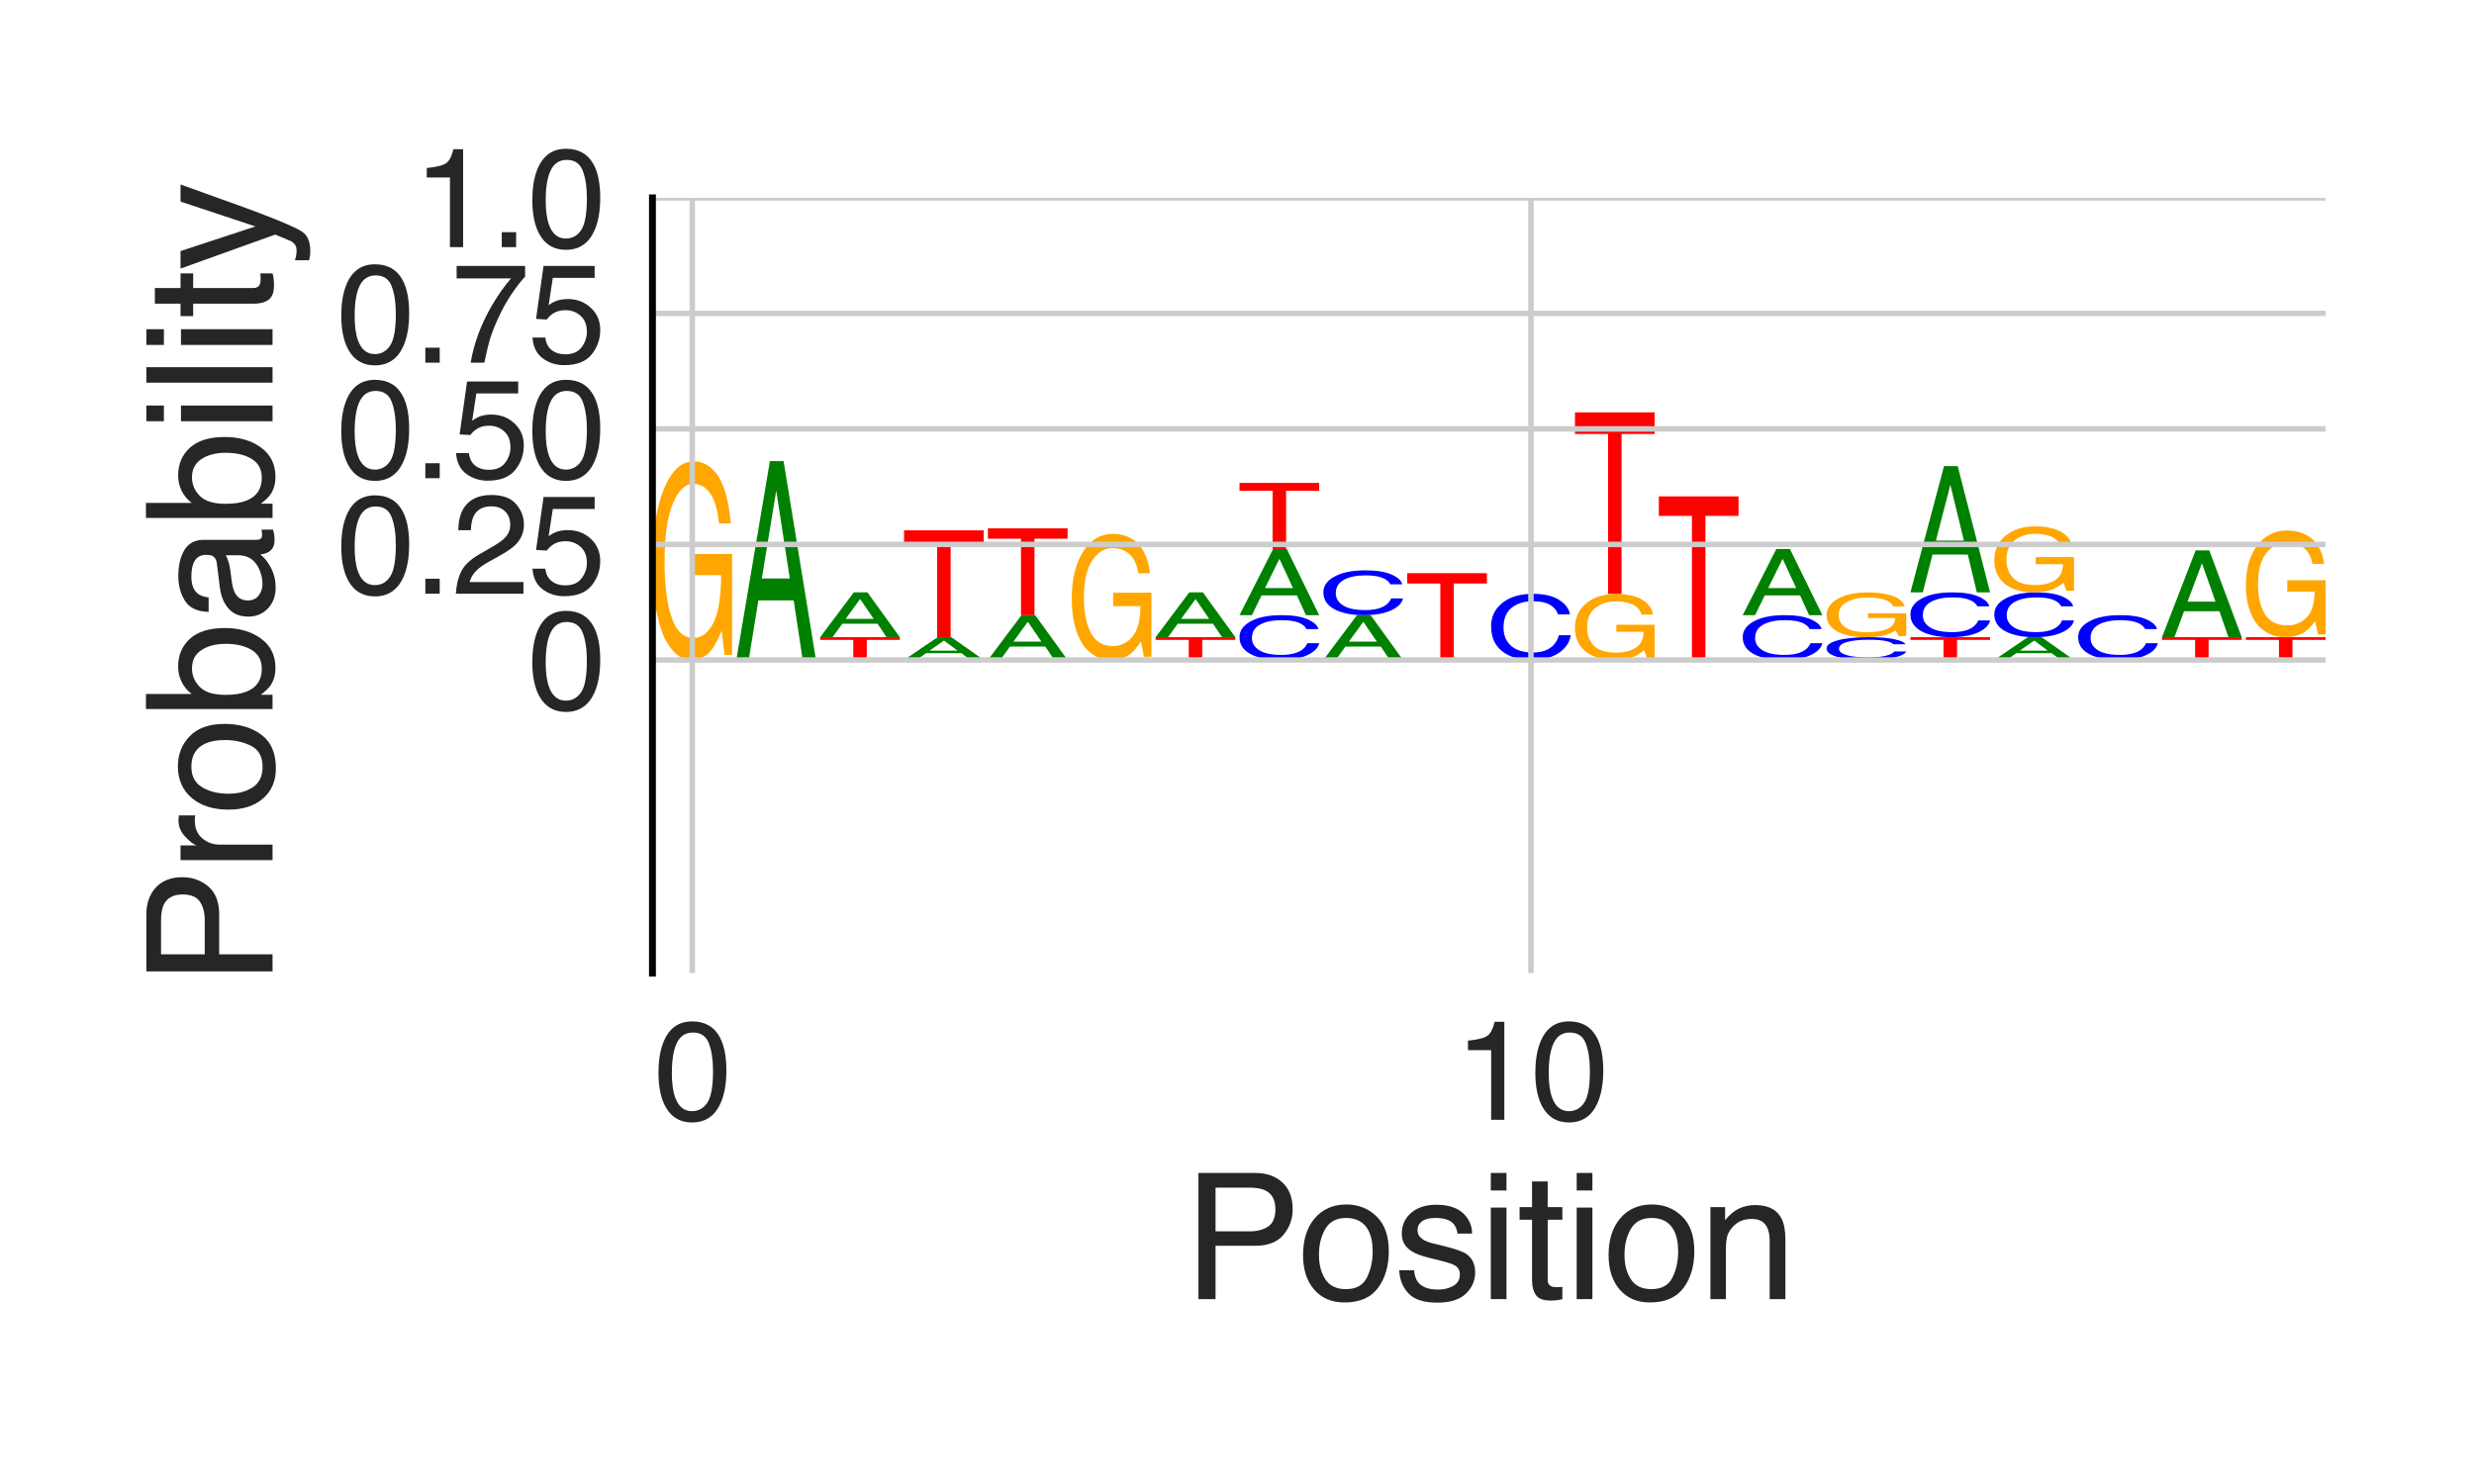 <?xml version="1.0" encoding="utf-8" standalone="no"?>
<!DOCTYPE svg PUBLIC "-//W3C//DTD SVG 1.1//EN"
  "http://www.w3.org/Graphics/SVG/1.1/DTD/svg11.dtd">
<svg height="216pt" version="1.1" viewBox="0 0 360 216" width="360pt" xmlns="http://www.w3.org/2000/svg" xmlns:xlink="http://www.w3.org/1999/xlink">
 <defs>
  <style type="text/css">*{stroke-linecap:butt;stroke-linejoin:round;}</style>
 </defs>
 <g id="figure_1">
  <g id="patch_1">
   <path d="M 0 216 
L 360 216 
L 360 0 
L 0 0 
z
" style="fill:#ffffff;"/>
  </g>
  <g id="axes_1">
   <g id="patch_2">
    <path d="M 94.94 141.64 
L 338.4 141.64 
L 338.4 28.8 
L 94.94 28.8 
z
" style="fill:#ffffff;"/>
   </g>
   <g id="line2d_1">
    <path clip-path="url(#pc7292c6608)" d="M 94.94 96.059 
L 338.4 96.059 
" style="fill:none;stroke:#000000;stroke-linecap:round;stroke-width:0.5;"/>
   </g>
   <g id="patch_3">
    <path clip-path="url(#pc7292c6608)" d="M 100.919 67.153 
Q 102.708 67.153 104.012 68.649 
Q 105.903 70.797 106.326 76.182 
L 104.626 76.182 
Q 104.314 73.173 103.338 71.797 
Q 102.362 70.42 100.875 70.42 
Q 99.114 70.42 97.909 73.286 
Q 96.704 76.147 96.704 81.813 
Q 96.704 86.707 97.696 89.783 
Q 98.691 92.858 100.936 92.858 
Q 102.655 92.858 103.783 90.704 
Q 104.911 88.544 104.936 83.716 
L 100.963 83.716 
L 100.963 80.634 
L 106.533 80.634 
L 106.533 95.329 
L 105.428 95.329 
L 105.013 91.793 
Q 104.142 93.87 103.468 94.677 
Q 102.334 96.059 100.59 96.059 
Q 98.337 96.059 96.712 92.9 
Q 94.94 88.933 94.94 82.016 
Q 94.94 75.117 96.668 71.043 
Q 98.31 67.153 100.919 67.153 
z
M 100.634 67.111 
L 100.634 67.111 
z
" style="fill:#ffa600;"/>
   </g>
   <g id="patch_4">
    <path clip-path="url(#pc7292c6608)" d="M 114.925 84.199 
L 112.953 71.412 
L 110.856 84.199 
L 114.925 84.199 
z
M 112.033 67.111 
L 114.023 67.111 
L 118.737 96.059 
L 116.807 96.059 
L 115.491 87.39 
L 110.352 87.39 
L 108.946 96.059 
L 107.144 96.059 
L 112.033 67.111 
z
M 112.944 67.111 
L 112.944 67.111 
z
" style="fill:#008000;"/>
   </g>
   <g id="patch_5">
    <path clip-path="url(#pc7292c6608)" d="M 130.94 92.744 
L 130.94 93.139 
L 126.126 93.139 
L 126.126 96.059 
L 124.162 96.059 
L 124.162 93.139 
L 119.347 93.139 
L 119.347 92.744 
L 130.94 92.744 
z
" style="fill:#ff0000;"/>
   </g>
   <g id="patch_6">
    <path clip-path="url(#pc7292c6608)" d="M 127.129 90.072 
L 125.156 87.191 
L 123.06 90.072 
L 127.129 90.072 
z
M 124.237 86.222 
L 126.226 86.222 
L 130.94 92.744 
L 129.01 92.744 
L 127.695 90.791 
L 122.556 90.791 
L 121.15 92.744 
L 119.347 92.744 
L 124.237 86.222 
z
M 125.148 86.222 
L 125.148 86.222 
z
" style="fill:#008000;"/>
   </g>
   <g id="patch_7">
    <path clip-path="url(#pc7292c6608)" d="M 139.332 94.701 
L 137.36 93.236 
L 135.263 94.701 
L 139.332 94.701 
z
M 136.44 92.744 
L 138.43 92.744 
L 143.144 96.059 
L 141.214 96.059 
L 139.898 95.066 
L 134.759 95.066 
L 133.353 96.059 
L 131.551 96.059 
L 136.44 92.744 
z
M 137.351 92.744 
L 137.351 92.744 
z
" style="fill:#008000;"/>
   </g>
   <g id="patch_8">
    <path clip-path="url(#pc7292c6608)" d="M 143.144 77.194 
L 143.144 79.047 
L 138.329 79.047 
L 138.329 92.744 
L 136.365 92.744 
L 136.365 79.047 
L 131.551 79.047 
L 131.551 77.194 
L 143.144 77.194 
z
" style="fill:#ff0000;"/>
   </g>
   <g id="patch_9">
    <path clip-path="url(#pc7292c6608)" d="M 151.536 93.387 
L 149.563 90.507 
L 147.467 93.387 
L 151.536 93.387 
z
M 148.644 89.538 
L 150.633 89.538 
L 155.347 96.059 
L 153.418 96.059 
L 152.102 94.106 
L 146.963 94.106 
L 145.557 96.059 
L 143.754 96.059 
L 148.644 89.538 
z
M 149.555 89.538 
L 149.555 89.538 
z
" style="fill:#008000;"/>
   </g>
   <g id="patch_10">
    <path clip-path="url(#pc7292c6608)" d="M 155.347 76.905 
L 155.347 78.41 
L 150.533 78.41 
L 150.533 89.538 
L 148.569 89.538 
L 148.569 78.41 
L 143.754 78.41 
L 143.754 76.905 
L 155.347 76.905 
z
" style="fill:#ff0000;"/>
   </g>
   <g id="patch_11">
    <path clip-path="url(#pc7292c6608)" d="M 161.937 77.705 
Q 163.725 77.705 165.03 78.655 
Q 166.921 80.019 167.344 83.438 
L 165.644 83.438 
Q 165.331 81.527 164.355 80.653 
Q 163.38 79.779 161.892 79.779 
Q 160.132 79.779 158.926 81.599 
Q 157.721 83.415 157.721 87.013 
Q 157.721 90.121 158.714 92.074 
Q 159.709 94.027 161.953 94.027 
Q 163.673 94.027 164.8 92.659 
Q 165.928 91.287 165.953 88.221 
L 161.981 88.221 
L 161.981 86.265 
L 167.551 86.265 
L 167.551 95.596 
L 166.445 95.596 
L 166.031 93.351 
Q 165.16 94.669 164.485 95.182 
Q 163.352 96.059 161.608 96.059 
Q 159.355 96.059 157.729 94.053 
Q 155.958 91.534 155.958 87.142 
Q 155.958 82.762 157.685 80.174 
Q 159.327 77.705 161.937 77.705 
z
M 161.652 77.678 
L 161.652 77.678 
z
" style="fill:#ffa600;"/>
   </g>
   <g id="patch_12">
    <path clip-path="url(#pc7292c6608)" d="M 179.754 92.744 
L 179.754 93.139 
L 174.94 93.139 
L 174.94 96.059 
L 172.976 96.059 
L 172.976 93.139 
L 168.161 93.139 
L 168.161 92.744 
L 179.754 92.744 
z
" style="fill:#ff0000;"/>
   </g>
   <g id="patch_13">
    <path clip-path="url(#pc7292c6608)" d="M 175.943 90.072 
L 173.97 87.191 
L 171.874 90.072 
L 175.943 90.072 
z
M 173.051 86.222 
L 175.04 86.222 
L 179.754 92.744 
L 177.825 92.744 
L 176.509 90.791 
L 171.37 90.791 
L 169.964 92.744 
L 168.161 92.744 
L 173.051 86.222 
z
M 173.962 86.222 
L 173.962 86.222 
z
" style="fill:#008000;"/>
   </g>
   <g id="patch_14">
    <path clip-path="url(#pc7292c6608)" d="M 186.46 89.538 
Q 188.943 89.538 190.312 90.158 
Q 191.682 90.777 191.833 91.565 
L 190.107 91.565 
Q 189.814 90.968 188.937 90.618 
Q 188.06 90.267 186.477 90.267 
Q 184.547 90.267 183.36 90.911 
Q 182.172 91.553 182.172 92.88 
Q 182.172 93.969 183.243 94.646 
Q 184.316 95.322 186.443 95.322 
Q 188.399 95.322 189.424 94.609 
Q 189.965 94.234 190.233 93.622 
L 191.958 93.622 
Q 191.727 94.6 190.429 95.262 
Q 188.872 96.059 186.23 96.059 
Q 183.952 96.059 182.403 95.405 
Q 180.365 94.542 180.365 92.737 
Q 180.365 91.368 181.896 90.491 
Q 183.55 89.538 186.46 89.538 
z
M 186.104 89.538 
L 186.104 89.538 
z
" style="fill:#0000ff;"/>
   </g>
   <g id="patch_15">
    <path clip-path="url(#pc7292c6608)" d="M 188.146 85.594 
L 186.174 81.342 
L 184.077 85.594 
L 188.146 85.594 
z
M 185.254 79.913 
L 187.244 79.913 
L 191.958 89.538 
L 190.028 89.538 
L 188.712 86.655 
L 183.573 86.655 
L 182.167 89.538 
L 180.365 89.538 
L 185.254 79.913 
z
M 186.165 79.913 
L 186.165 79.913 
z
" style="fill:#008000;"/>
   </g>
   <g id="patch_16">
    <path clip-path="url(#pc7292c6608)" d="M 191.958 70.287 
L 191.958 71.434 
L 187.143 71.434 
L 187.143 79.913 
L 185.179 79.913 
L 185.179 71.434 
L 180.365 71.434 
L 180.365 70.287 
L 191.958 70.287 
z
" style="fill:#ff0000;"/>
   </g>
   <g id="patch_17">
    <path clip-path="url(#pc7292c6608)" d="M 200.35 93.387 
L 198.377 90.507 
L 196.281 93.387 
L 200.35 93.387 
z
M 197.458 89.538 
L 199.447 89.538 
L 204.161 96.059 
L 202.232 96.059 
L 200.916 94.106 
L 195.777 94.106 
L 194.371 96.059 
L 192.568 96.059 
L 197.458 89.538 
z
M 198.369 89.538 
L 198.369 89.538 
z
" style="fill:#008000;"/>
   </g>
   <g id="patch_18">
    <path clip-path="url(#pc7292c6608)" d="M 198.664 83.016 
Q 201.146 83.016 202.516 83.637 
Q 203.885 84.256 204.036 85.043 
L 202.311 85.043 
Q 202.018 84.446 201.141 84.096 
Q 200.264 83.746 198.681 83.746 
Q 196.75 83.746 195.563 84.389 
Q 194.376 85.031 194.376 86.358 
Q 194.376 87.447 195.446 88.124 
Q 196.52 88.8 198.647 88.8 
Q 200.603 88.8 201.627 88.088 
Q 202.168 87.713 202.436 87.1 
L 204.161 87.1 
Q 203.931 88.078 202.633 88.741 
Q 201.075 89.538 198.433 89.538 
Q 196.155 89.538 194.607 88.884 
Q 192.568 88.02 192.568 86.216 
Q 192.568 84.846 194.1 83.97 
Q 195.754 83.016 198.664 83.016 
z
M 198.308 83.016 
L 198.308 83.016 
z
" style="fill:#0000ff;"/>
   </g>
   <g id="patch_19">
    <path clip-path="url(#pc7292c6608)" d="M 216.365 83.427 
L 216.365 84.932 
L 211.55 84.932 
L 211.55 96.059 
L 209.586 96.059 
L 209.586 84.932 
L 204.772 84.932 
L 204.772 83.427 
L 216.365 83.427 
z
" style="fill:#ff0000;"/>
   </g>
   <g id="patch_20">
    <path clip-path="url(#pc7292c6608)" d="M 223.071 86.434 
Q 225.553 86.434 226.923 87.35 
Q 228.292 88.264 228.443 89.426 
L 226.718 89.426 
Q 226.425 88.544 225.548 88.029 
Q 224.671 87.511 223.088 87.511 
Q 221.157 87.511 219.97 88.461 
Q 218.783 89.408 218.783 91.367 
Q 218.783 92.974 219.853 93.973 
Q 220.927 94.971 223.054 94.971 
Q 225.01 94.971 226.035 93.919 
Q 226.575 93.366 226.843 92.462 
L 228.568 92.462 
Q 228.338 93.905 227.04 94.883 
Q 225.482 96.059 222.84 96.059 
Q 220.562 96.059 219.014 95.094 
Q 216.975 93.82 216.975 91.156 
Q 216.975 89.136 218.507 87.842 
Q 220.161 86.434 223.071 86.434 
z
M 222.715 86.434 
L 222.715 86.434 
z
" style="fill:#0000ff;"/>
   </g>
   <g id="patch_21">
    <path clip-path="url(#pc7292c6608)" d="M 235.158 86.448 
Q 236.946 86.448 238.251 86.946 
Q 240.142 87.66 240.565 89.45 
L 238.865 89.45 
Q 238.552 88.45 237.576 87.992 
Q 236.601 87.534 235.113 87.534 
Q 233.353 87.534 232.147 88.487 
Q 230.942 89.438 230.942 91.322 
Q 230.942 92.95 231.935 93.972 
Q 232.93 94.995 235.174 94.995 
Q 236.894 94.995 238.021 94.279 
Q 239.149 93.561 239.174 91.955 
L 235.202 91.955 
L 235.202 90.931 
L 240.772 90.931 
L 240.772 95.817 
L 239.666 95.817 
L 239.252 94.641 
Q 238.381 95.331 237.706 95.6 
Q 236.573 96.059 234.829 96.059 
Q 232.576 96.059 230.95 95.009 
Q 229.179 93.69 229.179 91.39 
Q 229.179 89.096 230.906 87.741 
Q 232.548 86.448 235.158 86.448 
z
M 234.873 86.434 
L 234.873 86.434 
z
" style="fill:#ffa600;"/>
   </g>
   <g id="patch_22">
    <path clip-path="url(#pc7292c6608)" d="M 240.772 60.022 
L 240.772 63.169 
L 235.957 63.169 
L 235.957 86.434 
L 233.993 86.434 
L 233.993 63.169 
L 229.179 63.169 
L 229.179 60.022 
L 240.772 60.022 
z
" style="fill:#ff0000;"/>
   </g>
   <g id="patch_23">
    <path clip-path="url(#pc7292c6608)" d="M 252.975 72.251 
L 252.975 75.088 
L 248.161 75.088 
L 248.161 96.059 
L 246.197 96.059 
L 246.197 75.088 
L 241.382 75.088 
L 241.382 72.251 
L 252.975 72.251 
z
" style="fill:#ff0000;"/>
   </g>
   <g id="patch_24">
    <path clip-path="url(#pc7292c6608)" d="M 259.681 89.538 
Q 262.164 89.538 263.533 90.158 
Q 264.903 90.777 265.054 91.565 
L 263.328 91.565 
Q 263.035 90.968 262.158 90.618 
Q 261.281 90.267 259.698 90.267 
Q 257.768 90.267 256.581 90.911 
Q 255.394 91.553 255.394 92.88 
Q 255.394 93.969 256.464 94.646 
Q 257.537 95.322 259.664 95.322 
Q 261.62 95.322 262.645 94.609 
Q 263.186 94.234 263.454 93.622 
L 265.179 93.622 
Q 264.948 94.6 263.65 95.262 
Q 262.093 96.059 259.451 96.059 
Q 257.173 96.059 255.624 95.405 
Q 253.586 94.542 253.586 92.737 
Q 253.586 91.368 255.117 90.491 
Q 256.772 89.538 259.681 89.538 
z
M 259.325 89.538 
L 259.325 89.538 
z
" style="fill:#0000ff;"/>
   </g>
   <g id="patch_25">
    <path clip-path="url(#pc7292c6608)" d="M 261.367 85.594 
L 259.395 81.342 
L 257.298 85.594 
L 261.367 85.594 
z
M 258.475 79.913 
L 260.465 79.913 
L 265.179 89.538 
L 263.249 89.538 
L 261.933 86.655 
L 256.795 86.655 
L 255.388 89.538 
L 253.586 89.538 
L 258.475 79.913 
z
M 259.387 79.913 
L 259.387 79.913 
z
" style="fill:#008000;"/>
   </g>
   <g id="patch_26">
    <path clip-path="url(#pc7292c6608)" d="M 271.885 92.744 
Q 274.367 92.744 275.737 93.059 
Q 277.106 93.374 277.257 93.775 
L 275.532 93.775 
Q 275.239 93.471 274.362 93.293 
Q 273.485 93.115 271.902 93.115 
Q 269.971 93.115 268.784 93.442 
Q 267.597 93.768 267.597 94.443 
Q 267.597 94.997 268.668 95.341 
Q 269.741 95.684 271.868 95.684 
Q 273.824 95.684 274.849 95.322 
Q 275.389 95.132 275.657 94.82 
L 277.382 94.82 
Q 277.152 95.317 275.854 95.654 
Q 274.296 96.059 271.654 96.059 
Q 269.376 96.059 267.828 95.727 
Q 265.789 95.288 265.789 94.37 
Q 265.789 93.674 267.321 93.229 
Q 268.975 92.744 271.885 92.744 
z
M 271.529 92.744 
L 271.529 92.744 
z
" style="fill:#0000ff;"/>
   </g>
   <g id="patch_27">
    <path clip-path="url(#pc7292c6608)" d="M 271.768 86.232 
Q 273.557 86.232 274.861 86.569 
Q 276.752 87.052 277.175 88.266 
L 275.475 88.266 
Q 275.163 87.588 274.187 87.278 
Q 273.211 86.968 271.724 86.968 
Q 269.963 86.968 268.758 87.613 
Q 267.553 88.258 267.553 89.534 
Q 267.553 90.637 268.545 91.33 
Q 269.54 92.023 271.785 92.023 
Q 273.504 92.023 274.632 91.537 
Q 275.76 91.051 275.785 89.963 
L 271.812 89.963 
L 271.812 89.269 
L 277.382 89.269 
L 277.382 92.579 
L 276.277 92.579 
L 275.862 91.783 
Q 274.991 92.25 274.317 92.432 
Q 273.184 92.744 271.439 92.744 
Q 269.186 92.744 267.561 92.032 
Q 265.789 91.138 265.789 89.58 
Q 265.789 88.026 267.517 87.108 
Q 269.159 86.232 271.768 86.232 
z
M 271.484 86.222 
L 271.484 86.222 
z
" style="fill:#ffa600;"/>
   </g>
   <g id="patch_28">
    <path clip-path="url(#pc7292c6608)" d="M 289.586 92.744 
L 289.586 93.139 
L 284.771 93.139 
L 284.771 96.059 
L 282.807 96.059 
L 282.807 93.139 
L 277.993 93.139 
L 277.993 92.744 
L 289.586 92.744 
z
" style="fill:#ff0000;"/>
   </g>
   <g id="patch_29">
    <path clip-path="url(#pc7292c6608)" d="M 284.088 86.222 
Q 286.571 86.222 287.94 86.843 
Q 289.31 87.462 289.461 88.249 
L 287.735 88.249 
Q 287.442 87.652 286.565 87.303 
Q 285.688 86.952 284.105 86.952 
Q 282.175 86.952 280.988 87.595 
Q 279.801 88.237 279.801 89.565 
Q 279.801 90.653 280.871 91.33 
Q 281.944 92.006 284.071 92.006 
Q 286.027 92.006 287.052 91.294 
Q 287.593 90.919 287.861 90.306 
L 289.586 90.306 
Q 289.355 91.284 288.057 91.947 
Q 286.5 92.744 283.858 92.744 
Q 281.58 92.744 280.031 92.09 
Q 277.993 91.226 277.993 89.422 
Q 277.993 88.053 279.524 87.176 
Q 281.179 86.222 284.088 86.222 
z
M 283.732 86.222 
L 283.732 86.222 
z
" style="fill:#0000ff;"/>
   </g>
   <g id="patch_30">
    <path clip-path="url(#pc7292c6608)" d="M 285.774 78.691 
L 283.802 70.571 
L 281.705 78.691 
L 285.774 78.691 
z
M 282.882 67.841 
L 284.872 67.841 
L 289.586 86.222 
L 287.656 86.222 
L 286.34 80.717 
L 281.202 80.717 
L 279.795 86.222 
L 277.993 86.222 
L 282.882 67.841 
z
M 283.794 67.841 
L 283.794 67.841 
z
" style="fill:#008000;"/>
   </g>
   <g id="patch_31">
    <path clip-path="url(#pc7292c6608)" d="M 297.978 94.701 
L 296.006 93.236 
L 293.909 94.701 
L 297.978 94.701 
z
M 295.086 92.744 
L 297.075 92.744 
L 301.789 96.059 
L 299.86 96.059 
L 298.544 95.066 
L 293.405 95.066 
L 291.999 96.059 
L 290.196 96.059 
L 295.086 92.744 
z
M 295.997 92.744 
L 295.997 92.744 
z
" style="fill:#008000;"/>
   </g>
   <g id="patch_32">
    <path clip-path="url(#pc7292c6608)" d="M 296.292 86.222 
Q 298.774 86.222 300.144 86.843 
Q 301.513 87.462 301.664 88.249 
L 299.939 88.249 
Q 299.646 87.652 298.769 87.303 
Q 297.892 86.952 296.309 86.952 
Q 294.379 86.952 293.191 87.595 
Q 292.004 88.237 292.004 89.565 
Q 292.004 90.653 293.075 91.33 
Q 294.148 92.006 296.275 92.006 
Q 298.231 92.006 299.256 91.294 
Q 299.797 90.919 300.064 90.306 
L 301.789 90.306 
Q 301.559 91.284 300.261 91.947 
Q 298.703 92.744 296.061 92.744 
Q 293.783 92.744 292.235 92.09 
Q 290.196 91.226 290.196 89.422 
Q 290.196 88.053 291.728 87.176 
Q 293.382 86.222 296.292 86.222 
z
M 295.936 86.222 
L 295.936 86.222 
z
" style="fill:#0000ff;"/>
   </g>
   <g id="patch_33">
    <path clip-path="url(#pc7292c6608)" d="M 296.175 76.611 
Q 297.964 76.611 299.268 77.108 
Q 301.159 77.822 301.582 79.613 
L 299.882 79.613 
Q 299.57 78.612 298.594 78.155 
Q 297.618 77.697 296.131 77.697 
Q 294.37 77.697 293.165 78.65 
Q 291.96 79.601 291.96 81.485 
Q 291.96 83.113 292.952 84.135 
Q 293.947 85.158 296.192 85.158 
Q 297.911 85.158 299.039 84.441 
Q 300.167 83.723 300.192 82.118 
L 296.219 82.118 
L 296.219 81.093 
L 301.789 81.093 
L 301.789 85.979 
L 300.684 85.979 
L 300.269 84.804 
Q 299.398 85.494 298.724 85.763 
Q 297.591 86.222 295.846 86.222 
Q 293.593 86.222 291.968 85.172 
Q 290.196 83.853 290.196 81.553 
Q 290.196 79.259 291.924 77.904 
Q 293.566 76.611 296.175 76.611 
z
M 295.891 76.597 
L 295.891 76.597 
z
" style="fill:#ffa600;"/>
   </g>
   <g id="patch_34">
    <path clip-path="url(#pc7292c6608)" d="M 308.495 89.538 
Q 310.978 89.538 312.347 90.158 
Q 313.717 90.777 313.868 91.565 
L 312.142 91.565 
Q 311.849 90.968 310.972 90.618 
Q 310.095 90.267 308.512 90.267 
Q 306.582 90.267 305.395 90.911 
Q 304.208 91.553 304.208 92.88 
Q 304.208 93.969 305.278 94.646 
Q 306.351 95.322 308.478 95.322 
Q 310.434 95.322 311.459 94.609 
Q 312 94.234 312.268 93.622 
L 313.993 93.622 
Q 313.762 94.6 312.464 95.262 
Q 310.907 96.059 308.265 96.059 
Q 305.987 96.059 304.438 95.405 
Q 302.4 94.542 302.4 92.737 
Q 302.4 91.368 303.931 90.491 
Q 305.586 89.538 308.495 89.538 
z
M 308.139 89.538 
L 308.139 89.538 
z
" style="fill:#0000ff;"/>
   </g>
   <g id="patch_35">
    <path clip-path="url(#pc7292c6608)" d="M 326.196 92.744 
L 326.196 93.139 
L 321.382 93.139 
L 321.382 96.059 
L 319.418 96.059 
L 319.418 93.139 
L 314.603 93.139 
L 314.603 92.744 
L 326.196 92.744 
z
" style="fill:#ff0000;"/>
   </g>
   <g id="patch_36">
    <path clip-path="url(#pc7292c6608)" d="M 322.385 87.568 
L 320.413 81.988 
L 318.316 87.568 
L 322.385 87.568 
z
M 319.493 80.111 
L 321.482 80.111 
L 326.196 92.744 
L 324.267 92.744 
L 322.951 88.96 
L 317.812 88.96 
L 316.406 92.744 
L 314.603 92.744 
L 319.493 80.111 
z
M 320.404 80.111 
L 320.404 80.111 
z
" style="fill:#008000;"/>
   </g>
   <g id="patch_37">
    <path clip-path="url(#pc7292c6608)" d="M 338.4 92.744 
L 338.4 93.139 
L 333.585 93.139 
L 333.585 96.059 
L 331.621 96.059 
L 331.621 93.139 
L 326.807 93.139 
L 326.807 92.744 
L 338.4 92.744 
z
" style="fill:#ff0000;"/>
   </g>
   <g id="patch_38">
    <path clip-path="url(#pc7292c6608)" d="M 332.786 77.217 
Q 334.574 77.217 335.879 78.02 
Q 337.77 79.174 338.193 82.067 
L 336.493 82.067 
Q 336.18 80.45 335.205 79.711 
Q 334.229 78.972 332.742 78.972 
Q 330.981 78.972 329.775 80.511 
Q 328.57 82.048 328.57 85.091 
Q 328.57 87.72 329.563 89.372 
Q 330.558 91.024 332.802 91.024 
Q 334.522 91.024 335.65 89.867 
Q 336.777 88.707 336.802 86.113 
L 332.83 86.113 
L 332.83 84.458 
L 338.4 84.458 
L 338.4 92.352 
L 337.294 92.352 
L 336.88 90.452 
Q 336.009 91.567 335.334 92.001 
Q 334.201 92.744 332.457 92.744 
Q 330.204 92.744 328.579 91.047 
Q 326.807 88.916 326.807 85.2 
Q 326.807 81.495 328.534 79.306 
Q 330.176 77.217 332.786 77.217 
z
M 332.501 77.194 
L 332.501 77.194 
z
" style="fill:#ffa600;"/>
   </g>
   <g id="patch_39">
    <path clip-path="url(#pc7292c6608)" d="M 102.722 97.466 
L 100.749 98.982 
L 98.653 97.466 
L 102.722 97.466 
z
M 99.83 99.492 
L 101.819 99.492 
L 106.533 96.059 
L 104.603 96.059 
L 103.288 97.088 
L 98.149 97.088 
L 96.743 96.059 
L 94.94 96.059 
L 99.83 99.492 
z
M 100.741 99.492 
L 100.741 99.492 
z
" style="fill:none;opacity:0;"/>
   </g>
   <g id="patch_40">
    <path clip-path="url(#pc7292c6608)" d="M 101.036 135.899 
Q 103.518 135.899 104.888 132.435 
Q 106.257 128.979 106.408 124.582 
L 104.683 124.582 
Q 104.389 127.917 103.513 129.867 
Q 102.636 131.825 101.053 131.825 
Q 99.122 131.825 97.935 128.233 
Q 96.748 124.649 96.748 117.24 
Q 96.748 111.164 97.818 107.384 
Q 98.892 103.611 101.019 103.611 
Q 102.974 103.611 103.999 107.587 
Q 104.54 109.68 104.808 113.099 
L 106.533 113.099 
Q 106.303 107.64 105.004 103.942 
Q 103.447 99.492 100.805 99.492 
Q 98.527 99.492 96.979 103.144 
Q 94.94 107.963 94.94 118.038 
Q 94.94 125.681 96.472 130.575 
Q 98.126 135.899 101.036 135.899 
z
M 100.68 135.899 
L 100.68 135.899 
z
" style="fill:none;opacity:0;"/>
   </g>
   <g id="patch_41">
    <path clip-path="url(#pc7292c6608)" d="M 113.239 132.875 
Q 115.722 132.875 117.091 130.716 
Q 118.461 128.561 118.612 125.82 
L 116.886 125.82 
Q 116.593 127.899 115.716 129.115 
Q 114.839 130.336 113.256 130.336 
Q 111.326 130.336 110.139 128.096 
Q 108.951 125.862 108.951 121.243 
Q 108.951 117.455 110.022 115.098 
Q 111.095 112.746 113.222 112.746 
Q 115.178 112.746 116.203 115.225 
Q 116.744 116.53 117.012 118.661 
L 118.737 118.661 
Q 118.506 115.258 117.208 112.953 
Q 115.651 110.179 113.009 110.179 
Q 110.731 110.179 109.182 112.455 
Q 107.144 115.46 107.144 121.74 
Q 107.144 126.505 108.675 129.556 
Q 110.329 132.875 113.239 132.875 
z
M 112.883 132.875 
L 112.883 132.875 
z
" style="fill:none;opacity:0;"/>
   </g>
   <g id="patch_42">
    <path clip-path="url(#pc7292c6608)" d="M 113.123 99.487 
Q 114.911 99.487 116.216 99.31 
Q 118.107 99.055 118.53 98.417 
L 116.829 98.417 
Q 116.517 98.774 115.541 98.937 
Q 114.566 99.1 113.078 99.1 
Q 111.318 99.1 110.112 98.76 
Q 108.907 98.421 108.907 97.749 
Q 108.907 97.169 109.899 96.804 
Q 110.895 96.439 113.139 96.439 
Q 114.859 96.439 115.986 96.695 
Q 117.114 96.951 117.139 97.523 
L 113.167 97.523 
L 113.167 97.889 
L 118.737 97.889 
L 118.737 96.146 
L 117.631 96.146 
L 117.216 96.565 
Q 116.346 96.319 115.671 96.223 
Q 114.538 96.059 112.794 96.059 
Q 110.541 96.059 108.915 96.434 
Q 107.144 96.905 107.144 97.725 
Q 107.144 98.543 108.871 99.026 
Q 110.513 99.487 113.123 99.487 
z
M 112.838 99.492 
L 112.838 99.492 
z
" style="fill:none;opacity:0;"/>
   </g>
   <g id="patch_43">
    <path clip-path="url(#pc7292c6608)" d="M 118.737 110.179 
L 118.737 108.905 
L 113.922 108.905 
L 113.922 99.492 
L 111.958 99.492 
L 111.958 108.905 
L 107.144 108.905 
L 107.144 110.179 
L 118.737 110.179 
z
" style="fill:none;opacity:0;"/>
   </g>
   <g id="patch_44">
    <path clip-path="url(#pc7292c6608)" d="M 125.443 106.746 
Q 127.925 106.746 129.295 105.729 
Q 130.664 104.715 130.815 103.424 
L 129.09 103.424 
Q 128.796 104.403 127.92 104.975 
Q 127.043 105.55 125.46 105.55 
Q 123.529 105.55 122.342 104.496 
Q 121.155 103.444 121.155 101.269 
Q 121.155 99.485 122.225 98.376 
Q 123.299 97.268 125.426 97.268 
Q 127.381 97.268 128.406 98.435 
Q 128.947 99.05 129.215 100.053 
L 130.94 100.053 
Q 130.71 98.451 129.411 97.366 
Q 127.854 96.059 125.212 96.059 
Q 122.934 96.059 121.386 97.131 
Q 119.347 98.546 119.347 101.503 
Q 119.347 103.746 120.879 105.183 
Q 122.533 106.746 125.443 106.746 
z
M 125.087 106.746 
L 125.087 106.746 
z
" style="fill:none;opacity:0;"/>
   </g>
   <g id="patch_45">
    <path clip-path="url(#pc7292c6608)" d="M 137.646 117.432 
Q 140.129 117.432 141.498 116.415 
Q 142.868 115.401 143.019 114.11 
L 141.293 114.11 
Q 141 115.089 140.123 115.662 
Q 139.246 116.236 137.663 116.236 
Q 135.733 116.236 134.546 115.182 
Q 133.358 114.13 133.358 111.955 
Q 133.358 110.171 134.429 109.062 
Q 135.502 107.955 137.629 107.955 
Q 139.585 107.955 140.61 109.122 
Q 141.151 109.736 141.419 110.739 
L 143.144 110.739 
Q 142.913 109.137 141.615 108.052 
Q 140.058 106.746 137.416 106.746 
Q 135.138 106.746 133.589 107.818 
Q 131.551 109.232 131.551 112.189 
Q 131.551 114.433 133.082 115.869 
Q 134.736 117.432 137.646 117.432 
z
M 137.29 117.432 
L 137.29 117.432 
z
" style="fill:none;opacity:0;"/>
   </g>
   <g id="patch_46">
    <path clip-path="url(#pc7292c6608)" d="M 137.53 106.73 
Q 139.318 106.73 140.623 106.178 
Q 142.514 105.385 142.937 103.397 
L 141.237 103.397 
Q 140.924 104.508 139.948 105.016 
Q 138.973 105.524 137.485 105.524 
Q 135.725 105.524 134.519 104.466 
Q 133.314 103.41 133.314 101.319 
Q 133.314 99.512 134.306 98.376 
Q 135.302 97.241 137.546 97.241 
Q 139.266 97.241 140.393 98.036 
Q 141.521 98.834 141.546 100.616 
L 137.574 100.616 
L 137.574 101.754 
L 143.144 101.754 
L 143.144 96.329 
L 142.038 96.329 
L 141.624 97.634 
Q 140.753 96.868 140.078 96.57 
Q 138.945 96.059 137.201 96.059 
Q 134.948 96.059 133.322 97.226 
Q 131.551 98.69 131.551 101.244 
Q 131.551 103.79 133.278 105.294 
Q 134.92 106.73 137.53 106.73 
z
M 137.245 106.746 
L 137.245 106.746 
z
" style="fill:none;opacity:0;"/>
   </g>
   <g id="patch_47">
    <path clip-path="url(#pc7292c6608)" d="M 149.733 118.723 
Q 151.522 118.723 152.826 117.55 
Q 154.717 115.866 155.14 111.644 
L 153.44 111.644 
Q 153.128 114.004 152.152 115.083 
Q 151.176 116.162 149.689 116.162 
Q 147.928 116.162 146.723 113.915 
Q 145.518 111.672 145.518 107.229 
Q 145.518 103.392 146.51 100.981 
Q 147.505 98.569 149.75 98.569 
Q 151.469 98.569 152.597 100.258 
Q 153.725 101.952 153.75 105.738 
L 149.777 105.738 
L 149.777 108.154 
L 155.347 108.154 
L 155.347 96.632 
L 154.242 96.632 
L 153.827 99.404 
Q 152.956 97.776 152.282 97.143 
Q 151.148 96.059 149.404 96.059 
Q 147.151 96.059 145.526 98.536 
Q 143.754 101.647 143.754 107.07 
Q 143.754 112.479 145.482 115.674 
Q 147.124 118.723 149.733 118.723 
z
M 149.448 118.756 
L 149.448 118.756 
z
" style="fill:none;opacity:0;"/>
   </g>
   <g id="patch_48">
    <path clip-path="url(#pc7292c6608)" d="M 163.739 112.908 
L 161.767 115.996 
L 159.67 112.908 
L 163.739 112.908 
z
M 160.847 117.035 
L 162.837 117.035 
L 167.551 110.043 
L 165.621 110.043 
L 164.305 112.137 
L 159.166 112.137 
L 157.76 110.043 
L 155.958 110.043 
L 160.847 117.035 
z
M 161.758 117.035 
L 161.758 117.035 
z
" style="fill:none;opacity:0;"/>
   </g>
   <g id="patch_49">
    <path clip-path="url(#pc7292c6608)" d="M 162.053 110.043 
Q 164.536 110.043 165.905 109.378 
Q 167.275 108.714 167.426 107.87 
L 165.7 107.87 
Q 165.407 108.51 164.53 108.885 
Q 163.653 109.261 162.07 109.261 
Q 160.14 109.261 158.953 108.571 
Q 157.765 107.883 157.765 106.46 
Q 157.765 105.293 158.836 104.567 
Q 159.909 103.842 162.036 103.842 
Q 163.992 103.842 165.017 104.606 
Q 165.558 105.008 165.826 105.664 
L 167.551 105.664 
Q 167.32 104.616 166.022 103.906 
Q 164.465 103.051 161.823 103.051 
Q 159.545 103.051 157.996 103.753 
Q 155.958 104.678 155.958 106.613 
Q 155.958 108.081 157.489 109.021 
Q 159.143 110.043 162.053 110.043 
z
M 161.697 110.043 
L 161.697 110.043 
z
" style="fill:none;opacity:0;"/>
   </g>
   <g id="patch_50">
    <path clip-path="url(#pc7292c6608)" d="M 167.551 103.051 
L 167.551 102.218 
L 162.736 102.218 
L 162.736 96.059 
L 160.772 96.059 
L 160.772 102.218 
L 155.958 102.218 
L 155.958 103.051 
L 167.551 103.051 
z
" style="fill:none;opacity:0;"/>
   </g>
   <g id="patch_51">
    <path clip-path="url(#pc7292c6608)" d="M 174.257 106.484 
Q 176.739 106.484 178.109 105.819 
Q 179.478 105.155 179.629 104.311 
L 177.904 104.311 
Q 177.611 104.951 176.734 105.326 
Q 175.857 105.702 174.274 105.702 
Q 172.343 105.702 171.156 105.012 
Q 169.969 104.324 169.969 102.901 
Q 169.969 101.734 171.039 101.008 
Q 172.113 100.283 174.24 100.283 
Q 176.196 100.283 177.22 101.047 
Q 177.761 101.449 178.029 102.105 
L 179.754 102.105 
Q 179.524 101.057 178.226 100.347 
Q 176.668 99.492 174.026 99.492 
Q 171.748 99.492 170.2 100.194 
Q 168.161 101.119 168.161 103.054 
Q 168.161 104.522 169.693 105.462 
Q 171.347 106.484 174.257 106.484 
z
M 173.901 106.484 
L 173.901 106.484 
z
" style="fill:none;opacity:0;"/>
   </g>
   <g id="patch_52">
    <path clip-path="url(#pc7292c6608)" d="M 174.14 99.487 
Q 175.929 99.487 177.233 99.31 
Q 179.124 99.055 179.547 98.417 
L 177.847 98.417 
Q 177.535 98.774 176.559 98.937 
Q 175.583 99.1 174.096 99.1 
Q 172.335 99.1 171.13 98.76 
Q 169.925 98.421 169.925 97.749 
Q 169.925 97.169 170.917 96.804 
Q 171.912 96.439 174.157 96.439 
Q 175.876 96.439 177.004 96.695 
Q 178.132 96.951 178.157 97.523 
L 174.184 97.523 
L 174.184 97.889 
L 179.754 97.889 
L 179.754 96.146 
L 178.649 96.146 
L 178.234 96.565 
Q 177.363 96.319 176.689 96.223 
Q 175.555 96.059 173.811 96.059 
Q 171.558 96.059 169.933 96.434 
Q 168.161 96.905 168.161 97.725 
Q 168.161 98.543 169.889 99.026 
Q 171.531 99.487 174.14 99.487 
z
M 173.855 99.492 
L 173.855 99.492 
z
" style="fill:none;opacity:0;"/>
   </g>
   <g id="patch_53">
    <path clip-path="url(#pc7292c6608)" d="M 186.344 127.632 
Q 188.132 127.632 189.437 125.998 
Q 191.328 123.652 191.751 117.77 
L 190.051 117.77 
Q 189.738 121.057 188.762 122.56 
Q 187.787 124.063 186.299 124.063 
Q 184.539 124.063 183.333 120.933 
Q 182.128 117.809 182.128 111.62 
Q 182.128 106.274 183.121 102.915 
Q 184.116 99.556 186.36 99.556 
Q 188.08 99.556 189.207 101.909 
Q 190.335 104.268 190.36 109.542 
L 186.388 109.542 
L 186.388 112.908 
L 191.958 112.908 
L 191.958 96.857 
L 190.852 96.857 
L 190.438 100.719 
Q 189.567 98.451 188.892 97.569 
Q 187.759 96.059 186.015 96.059 
Q 183.762 96.059 182.136 99.51 
Q 180.365 103.843 180.365 111.398 
Q 180.365 118.933 182.092 123.384 
Q 183.734 127.632 186.344 127.632 
z
M 186.059 127.677 
L 186.059 127.677 
z
" style="fill:none;opacity:0;"/>
   </g>
   <g id="patch_54">
    <path clip-path="url(#pc7292c6608)" d="M 198.547 110.565 
Q 200.336 110.565 201.64 109.815 
Q 203.531 108.737 203.954 106.034 
L 202.254 106.034 
Q 201.942 107.545 200.966 108.235 
Q 199.99 108.926 198.503 108.926 
Q 196.742 108.926 195.537 107.488 
Q 194.332 106.052 194.332 103.209 
Q 194.332 100.753 195.324 99.209 
Q 196.319 97.666 198.564 97.666 
Q 200.283 97.666 201.411 98.747 
Q 202.539 99.831 202.564 102.254 
L 198.591 102.254 
L 198.591 103.8 
L 204.161 103.8 
L 204.161 96.426 
L 203.056 96.426 
L 202.641 98.2 
Q 201.77 97.158 201.096 96.753 
Q 199.962 96.059 198.218 96.059 
Q 195.965 96.059 194.34 97.645 
Q 192.568 99.636 192.568 103.107 
Q 192.568 106.569 194.296 108.614 
Q 195.938 110.565 198.547 110.565 
z
M 198.262 110.586 
L 198.262 110.586 
z
" style="fill:none;opacity:0;"/>
   </g>
   <g id="patch_55">
    <path clip-path="url(#pc7292c6608)" d="M 210.867 110.586 
Q 213.35 110.586 214.719 109.204 
Q 216.089 107.825 216.24 106.071 
L 214.514 106.071 
Q 214.221 107.402 213.344 108.18 
Q 212.467 108.961 210.884 108.961 
Q 208.954 108.961 207.767 107.528 
Q 206.579 106.098 206.579 103.141 
Q 206.579 100.716 207.65 99.208 
Q 208.723 97.703 210.85 97.703 
Q 212.806 97.703 213.831 99.289 
Q 214.372 100.125 214.64 101.489 
L 216.365 101.489 
Q 216.134 99.31 214.836 97.835 
Q 213.279 96.059 210.637 96.059 
Q 208.359 96.059 206.81 97.517 
Q 204.772 99.44 204.772 103.46 
Q 204.772 106.509 206.303 108.462 
Q 207.957 110.586 210.867 110.586 
z
M 210.511 110.586 
L 210.511 110.586 
z
" style="fill:none;opacity:0;"/>
   </g>
   <g id="patch_56">
    <path clip-path="url(#pc7292c6608)" d="M 222.954 106.73 
Q 224.743 106.73 226.047 106.178 
Q 227.938 105.385 228.361 103.397 
L 226.661 103.397 
Q 226.349 104.508 225.373 105.016 
Q 224.397 105.524 222.91 105.524 
Q 221.149 105.524 219.944 104.466 
Q 218.739 103.41 218.739 101.319 
Q 218.739 99.512 219.731 98.376 
Q 220.726 97.241 222.971 97.241 
Q 224.69 97.241 225.818 98.036 
Q 226.946 98.834 226.971 100.616 
L 222.998 100.616 
L 222.998 101.754 
L 228.568 101.754 
L 228.568 96.329 
L 227.463 96.329 
L 227.048 97.634 
Q 226.177 96.868 225.503 96.57 
Q 224.369 96.059 222.625 96.059 
Q 220.372 96.059 218.747 97.226 
Q 216.975 98.69 216.975 101.244 
Q 216.975 103.79 218.703 105.294 
Q 220.345 106.73 222.954 106.73 
z
M 222.669 106.746 
L 222.669 106.746 
z
" style="fill:none;opacity:0;"/>
   </g>
   <g id="patch_57">
    <path clip-path="url(#pc7292c6608)" d="M 236.96 103.65 
L 234.988 111.833 
L 232.891 103.65 
L 236.96 103.65 
z
M 234.068 114.585 
L 236.058 114.585 
L 240.772 96.059 
L 238.842 96.059 
L 237.526 101.608 
L 232.387 101.608 
L 230.981 96.059 
L 229.179 96.059 
L 234.068 114.585 
z
M 234.98 114.585 
L 234.98 114.585 
z
" style="fill:none;opacity:0;"/>
   </g>
   <g id="patch_58">
    <path clip-path="url(#pc7292c6608)" d="M 235.274 141.64 
Q 237.757 141.64 239.126 139.066 
Q 240.496 136.498 240.647 133.23 
L 238.921 133.23 
Q 238.628 135.709 237.751 137.158 
Q 236.874 138.613 235.291 138.613 
Q 233.361 138.613 232.174 135.944 
Q 230.986 133.28 230.986 127.774 
Q 230.986 123.258 232.057 120.449 
Q 233.13 117.646 235.257 117.646 
Q 237.213 117.646 238.238 120.6 
Q 238.779 122.156 239.047 124.696 
L 240.772 124.696 
Q 240.541 120.64 239.243 117.892 
Q 237.686 114.585 235.044 114.585 
Q 232.766 114.585 231.217 117.299 
Q 229.179 120.88 229.179 128.367 
Q 229.179 134.047 230.71 137.684 
Q 232.364 141.64 235.274 141.64 
z
M 234.918 141.64 
L 234.918 141.64 
z
" style="fill:none;opacity:0;"/>
   </g>
   <g id="patch_59">
    <path clip-path="url(#pc7292c6608)" d="M 247.478 125.271 
Q 249.96 125.271 251.33 123.509 
Q 252.699 121.75 252.85 119.513 
L 251.125 119.513 
Q 250.832 121.21 249.955 122.202 
Q 249.078 123.199 247.495 123.199 
Q 245.564 123.199 244.377 121.371 
Q 243.19 119.547 243.19 115.777 
Q 243.19 112.685 244.261 110.761 
Q 245.334 108.842 247.461 108.842 
Q 249.417 108.842 250.442 110.865 
Q 250.982 111.93 251.25 113.669 
L 252.975 113.669 
Q 252.745 110.891 251.447 109.01 
Q 249.889 106.746 247.247 106.746 
Q 244.969 106.746 243.421 108.604 
Q 241.382 111.056 241.382 116.183 
Q 241.382 120.072 242.914 122.562 
Q 244.568 125.271 247.478 125.271 
z
M 247.122 125.271 
L 247.122 125.271 
z
" style="fill:none;opacity:0;"/>
   </g>
   <g id="patch_60">
    <path clip-path="url(#pc7292c6608)" d="M 247.361 106.73 
Q 249.15 106.73 250.454 106.178 
Q 252.345 105.385 252.768 103.397 
L 251.068 103.397 
Q 250.756 104.508 249.78 105.016 
Q 248.804 105.524 247.317 105.524 
Q 245.556 105.524 244.351 104.466 
Q 243.146 103.41 243.146 101.319 
Q 243.146 99.512 244.138 98.376 
Q 245.133 97.241 247.378 97.241 
Q 249.097 97.241 250.225 98.036 
Q 251.353 98.834 251.378 100.616 
L 247.405 100.616 
L 247.405 101.754 
L 252.975 101.754 
L 252.975 96.329 
L 251.87 96.329 
L 251.455 97.634 
Q 250.584 96.868 249.91 96.57 
Q 248.777 96.059 247.032 96.059 
Q 244.779 96.059 243.154 97.226 
Q 241.382 98.69 241.382 101.244 
Q 241.382 103.79 243.11 105.294 
Q 244.752 106.73 247.361 106.73 
z
M 247.076 106.746 
L 247.076 106.746 
z
" style="fill:none;opacity:0;"/>
   </g>
   <g id="patch_61">
    <path clip-path="url(#pc7292c6608)" d="M 259.565 114.558 
Q 261.353 114.558 262.658 113.601 
Q 264.549 112.226 264.972 108.78 
L 263.272 108.78 
Q 262.959 110.706 261.983 111.587 
Q 261.008 112.468 259.52 112.468 
Q 257.76 112.468 256.554 110.633 
Q 255.349 108.803 255.349 105.177 
Q 255.349 102.045 256.342 100.076 
Q 257.337 98.108 259.581 98.108 
Q 261.301 98.108 262.429 99.487 
Q 263.556 100.869 263.581 103.959 
L 259.609 103.959 
L 259.609 105.931 
L 265.179 105.931 
L 265.179 96.527 
L 264.073 96.527 
L 263.659 98.79 
Q 262.788 97.461 262.113 96.944 
Q 260.98 96.059 259.236 96.059 
Q 256.983 96.059 255.358 98.081 
Q 253.586 100.62 253.586 105.047 
Q 253.586 109.462 255.313 112.069 
Q 256.955 114.558 259.565 114.558 
z
M 259.28 114.585 
L 259.28 114.585 
z
" style="fill:none;opacity:0;"/>
   </g>
   <g id="patch_62">
    <path clip-path="url(#pc7292c6608)" d="M 277.382 106.746 
L 277.382 105.472 
L 272.568 105.472 
L 272.568 96.059 
L 270.604 96.059 
L 270.604 105.472 
L 265.789 105.472 
L 265.789 106.746 
L 277.382 106.746 
z
" style="fill:none;opacity:0;"/>
   </g>
   <g id="patch_63">
    <path clip-path="url(#pc7292c6608)" d="M 283.972 132.413 
Q 285.76 132.413 287.065 130.532 
Q 288.956 127.83 289.379 121.058 
L 287.679 121.058 
Q 287.366 124.843 286.39 126.574 
Q 285.415 128.304 283.928 128.304 
Q 282.167 128.304 280.961 124.7 
Q 279.756 121.103 279.756 113.977 
Q 279.756 107.821 280.749 103.953 
Q 281.744 100.085 283.988 100.085 
Q 285.708 100.085 286.836 102.794 
Q 287.963 105.511 287.988 111.584 
L 284.016 111.584 
L 284.016 115.459 
L 289.586 115.459 
L 289.586 96.978 
L 288.48 96.978 
L 288.066 101.425 
Q 287.195 98.814 286.52 97.798 
Q 285.387 96.059 283.643 96.059 
Q 281.39 96.059 279.765 100.033 
Q 277.993 105.022 277.993 113.721 
Q 277.993 122.397 279.72 127.522 
Q 281.362 132.413 283.972 132.413 
z
M 283.687 132.466 
L 283.687 132.466 
z
" style="fill:none;opacity:0;"/>
   </g>
   <g id="patch_64">
    <path clip-path="url(#pc7292c6608)" d="M 301.789 118.756 
L 301.789 116.052 
L 296.975 116.052 
L 296.975 96.059 
L 295.011 96.059 
L 295.011 116.052 
L 290.196 116.052 
L 290.196 118.756 
L 301.789 118.756 
z
" style="fill:none;opacity:0;"/>
   </g>
   <g id="patch_65">
    <path clip-path="url(#pc7292c6608)" d="M 308.379 103.041 
Q 310.167 103.041 311.472 102.68 
Q 313.363 102.161 313.786 100.86 
L 312.086 100.86 
Q 311.773 101.587 310.797 101.92 
Q 309.822 102.252 308.335 102.252 
Q 306.574 102.252 305.368 101.56 
Q 304.163 100.869 304.163 99.5 
Q 304.163 98.318 305.156 97.575 
Q 306.151 96.833 308.395 96.833 
Q 310.115 96.833 311.243 97.353 
Q 312.37 97.875 312.395 99.041 
L 308.423 99.041 
L 308.423 99.785 
L 313.993 99.785 
L 313.993 96.236 
L 312.887 96.236 
L 312.473 97.09 
Q 311.602 96.588 310.927 96.393 
Q 309.794 96.059 308.05 96.059 
Q 305.797 96.059 304.172 96.823 
Q 302.4 97.781 302.4 99.451 
Q 302.4 101.118 304.127 102.102 
Q 305.769 103.041 308.379 103.041 
z
M 308.094 103.051 
L 308.094 103.051 
z
" style="fill:none;opacity:0;"/>
   </g>
   <g id="patch_66">
    <path clip-path="url(#pc7292c6608)" d="M 320.582 114.558 
Q 322.371 114.558 323.675 113.601 
Q 325.566 112.226 325.989 108.78 
L 324.289 108.78 
Q 323.977 110.706 323.001 111.587 
Q 322.025 112.468 320.538 112.468 
Q 318.777 112.468 317.572 110.633 
Q 316.367 108.803 316.367 105.177 
Q 316.367 102.045 317.359 100.076 
Q 318.354 98.108 320.599 98.108 
Q 322.318 98.108 323.446 99.487 
Q 324.574 100.869 324.599 103.959 
L 320.626 103.959 
L 320.626 105.931 
L 326.196 105.931 
L 326.196 96.527 
L 325.091 96.527 
L 324.676 98.79 
Q 323.805 97.461 323.131 96.944 
Q 321.998 96.059 320.253 96.059 
Q 318 96.059 316.375 98.081 
Q 314.603 100.62 314.603 105.047 
Q 314.603 109.462 316.331 112.069 
Q 317.973 114.558 320.582 114.558 
z
M 320.298 114.585 
L 320.298 114.585 
z
" style="fill:none;opacity:0;"/>
   </g>
   <g id="patch_67">
    <path clip-path="url(#pc7292c6608)" d="M 334.588 98.924 
L 332.616 102.013 
L 330.519 98.924 
L 334.588 98.924 
z
M 331.696 103.051 
L 333.686 103.051 
L 338.4 96.059 
L 336.47 96.059 
L 335.154 98.153 
L 330.016 98.153 
L 328.609 96.059 
L 326.807 96.059 
L 331.696 103.051 
z
M 332.608 103.051 
L 332.608 103.051 
z
" style="fill:none;opacity:0;"/>
   </g>
   <g id="patch_68">
    <path clip-path="url(#pc7292c6608)" d="M 332.902 117.578 
Q 335.385 117.578 336.754 116.196 
Q 338.124 114.817 338.275 113.062 
L 336.549 113.062 
Q 336.256 114.393 335.379 115.171 
Q 334.502 115.953 332.919 115.953 
Q 330.989 115.953 329.802 114.52 
Q 328.615 113.089 328.615 110.133 
Q 328.615 107.708 329.685 106.2 
Q 330.758 104.695 332.885 104.695 
Q 334.841 104.695 335.866 106.281 
Q 336.407 107.116 336.675 108.48 
L 338.4 108.48 
Q 338.169 106.302 336.871 104.827 
Q 335.314 103.051 332.672 103.051 
Q 330.394 103.051 328.845 104.508 
Q 326.807 106.431 326.807 110.451 
Q 326.807 113.501 328.338 115.454 
Q 329.993 117.578 332.902 117.578 
z
M 332.546 117.578 
L 332.546 117.578 
z
" style="fill:none;opacity:0;"/>
   </g>
   <g id="matplotlib.axis_1">
    <g id="xtick_1">
     <g id="line2d_2">
      <path clip-path="url(#pc7292c6608)" d="M 100.737 141.64 
L 100.737 28.8 
" style="fill:none;stroke:#cccccc;stroke-linecap:round;stroke-width:0.8;"/>
     </g>
     <g id="text_1">
      <!-- 0 -->
      <g style="fill:#262626;" transform="translate(95.176 162.987)scale(0.2 -0.2)">
       <defs>
        <path d="M 1731 4475 
Q 2600 4475 2988 3759 
Q 3288 3206 3288 2244 
Q 3288 1331 3016 734 
Q 2622 -122 1728 -122 
Q 922 -122 528 578 
Q 200 1163 200 2147 
Q 200 2909 397 3456 
Q 766 4475 1731 4475 
z
M 1725 391 
Q 2163 391 2422 778 
Q 2681 1166 2681 2222 
Q 2681 2984 2493 3476 
Q 2306 3969 1766 3969 
Q 1269 3969 1039 3501 
Q 809 3034 809 2125 
Q 809 1441 956 1025 
Q 1181 391 1725 391 
z
" id="Helvetica-30" transform="scale(0.016)"/>
       </defs>
       <use xlink:href="#Helvetica-30"/>
      </g>
     </g>
    </g>
    <g id="xtick_2">
     <g id="line2d_3">
      <path clip-path="url(#pc7292c6608)" d="M 222.772 141.64 
L 222.772 28.8 
" style="fill:none;stroke:#cccccc;stroke-linecap:round;stroke-width:0.8;"/>
     </g>
     <g id="text_2">
      <!-- 10 -->
      <g style="fill:#262626;" transform="translate(211.65 162.987)scale(0.2 -0.2)">
       <defs>
        <path d="M 613 3169 
L 613 3600 
Q 1222 3659 1462 3798 
Q 1703 3938 1822 4456 
L 2266 4456 
L 2266 0 
L 1666 0 
L 1666 3169 
L 613 3169 
z
" id="Helvetica-31" transform="scale(0.016)"/>
       </defs>
       <use xlink:href="#Helvetica-31"/>
       <use x="55.615" xlink:href="#Helvetica-30"/>
      </g>
     </g>
    </g>
    <g id="text_3">
     <!-- Position -->
     <g style="fill:#262626;" transform="translate(172.201 189.089)scale(0.25 -0.25)">
      <defs>
       <path d="M 547 4591 
L 2613 4591 
Q 3225 4591 3600 4245 
Q 3975 3900 3975 3275 
Q 3975 2738 3640 2339 
Q 3306 1941 2613 1941 
L 1169 1941 
L 1169 0 
L 547 0 
L 547 4591 
z
M 3347 3272 
Q 3347 3778 2972 3959 
Q 2766 4056 2406 4056 
L 1169 4056 
L 1169 2466 
L 2406 2466 
Q 2825 2466 3086 2644 
Q 3347 2822 3347 3272 
z
" id="Helvetica-50" transform="scale(0.016)"/>
       <path d="M 1741 363 
Q 2300 363 2508 786 
Q 2716 1209 2716 1728 
Q 2716 2197 2566 2491 
Q 2328 2953 1747 2953 
Q 1231 2953 997 2559 
Q 763 2166 763 1609 
Q 763 1075 997 719 
Q 1231 363 1741 363 
z
M 1763 3444 
Q 2409 3444 2856 3012 
Q 3303 2581 3303 1744 
Q 3303 934 2909 406 
Q 2516 -122 1688 -122 
Q 997 -122 590 345 
Q 184 813 184 1600 
Q 184 2444 612 2944 
Q 1041 3444 1763 3444 
z
M 1744 3428 
L 1744 3428 
z
" id="Helvetica-6f" transform="scale(0.016)"/>
       <path d="M 747 1050 
Q 772 769 888 619 
Q 1100 347 1625 347 
Q 1938 347 2175 483 
Q 2413 619 2413 903 
Q 2413 1119 2222 1231 
Q 2100 1300 1741 1391 
L 1294 1503 
Q 866 1609 663 1741 
Q 300 1969 300 2372 
Q 300 2847 642 3140 
Q 984 3434 1563 3434 
Q 2319 3434 2653 2991 
Q 2863 2709 2856 2384 
L 2325 2384 
Q 2309 2575 2191 2731 
Q 1997 2953 1519 2953 
Q 1200 2953 1036 2831 
Q 872 2709 872 2509 
Q 872 2291 1088 2159 
Q 1213 2081 1456 2022 
L 1828 1931 
Q 2434 1784 2641 1647 
Q 2969 1431 2969 969 
Q 2969 522 2630 197 
Q 2291 -128 1597 -128 
Q 850 -128 539 211 
Q 228 550 206 1050 
L 747 1050 
z
M 1578 3428 
L 1578 3428 
z
" id="Helvetica-73" transform="scale(0.016)"/>
       <path d="M 413 3331 
L 984 3331 
L 984 0 
L 413 0 
L 413 3331 
z
M 413 4591 
L 984 4591 
L 984 3953 
L 413 3953 
L 413 4591 
z
" id="Helvetica-69" transform="scale(0.016)"/>
       <path d="M 525 4281 
L 1094 4281 
L 1094 3347 
L 1628 3347 
L 1628 2888 
L 1094 2888 
L 1094 703 
Q 1094 528 1213 469 
Q 1278 434 1431 434 
Q 1472 434 1519 436 
Q 1566 438 1628 444 
L 1628 0 
Q 1531 -28 1426 -40 
Q 1322 -53 1200 -53 
Q 806 -53 665 148 
Q 525 350 525 672 
L 525 2888 
L 72 2888 
L 72 3347 
L 525 3347 
L 525 4281 
z
" id="Helvetica-74" transform="scale(0.016)"/>
       <path d="M 413 3347 
L 947 3347 
L 947 2872 
Q 1184 3166 1450 3294 
Q 1716 3422 2041 3422 
Q 2753 3422 3003 2925 
Q 3141 2653 3141 2147 
L 3141 0 
L 2569 0 
L 2569 2109 
Q 2569 2416 2478 2603 
Q 2328 2916 1934 2916 
Q 1734 2916 1606 2875 
Q 1375 2806 1200 2600 
Q 1059 2434 1017 2257 
Q 975 2081 975 1753 
L 975 0 
L 413 0 
L 413 3347 
z
M 1734 3428 
L 1734 3428 
z
" id="Helvetica-6e" transform="scale(0.016)"/>
      </defs>
      <use xlink:href="#Helvetica-50"/>
      <use x="66.699" xlink:href="#Helvetica-6f"/>
      <use x="122.314" xlink:href="#Helvetica-73"/>
      <use x="172.314" xlink:href="#Helvetica-69"/>
      <use x="194.531" xlink:href="#Helvetica-74"/>
      <use x="222.314" xlink:href="#Helvetica-69"/>
      <use x="244.531" xlink:href="#Helvetica-6f"/>
      <use x="300.146" xlink:href="#Helvetica-6e"/>
     </g>
    </g>
   </g>
   <g id="matplotlib.axis_2">
    <g id="ytick_1">
     <g id="line2d_4">
      <path clip-path="url(#pc7292c6608)" d="M 94.94 96.059 
L 338.4 96.059 
" style="fill:none;stroke:#cccccc;stroke-linecap:round;stroke-width:0.8;"/>
     </g>
     <g id="text_4">
      <!-- 0 -->
      <g style="fill:#262626;" transform="translate(76.818 103.233)scale(0.2 -0.2)">
       <use xlink:href="#Helvetica-30"/>
      </g>
     </g>
    </g>
    <g id="ytick_2">
     <g id="line2d_5">
      <path clip-path="url(#pc7292c6608)" d="M 94.94 79.245 
L 338.4 79.245 
" style="fill:none;stroke:#cccccc;stroke-linecap:round;stroke-width:0.8;"/>
     </g>
     <g id="text_5">
      <!-- 0.25 -->
      <g style="fill:#262626;" transform="translate(49.018 86.418)scale(0.2 -0.2)">
       <defs>
        <path d="M 547 681 
L 1200 681 
L 1200 0 
L 547 0 
L 547 681 
z
" id="Helvetica-2e" transform="scale(0.016)"/>
        <path d="M 200 0 
Q 231 578 439 1006 
Q 647 1434 1250 1784 
L 1850 2131 
Q 2253 2366 2416 2531 
Q 2672 2791 2672 3125 
Q 2672 3516 2437 3745 
Q 2203 3975 1813 3975 
Q 1234 3975 1013 3538 
Q 894 3303 881 2888 
L 309 2888 
Q 319 3472 525 3841 
Q 891 4491 1816 4491 
Q 2584 4491 2939 4075 
Q 3294 3659 3294 3150 
Q 3294 2613 2916 2231 
Q 2697 2009 2131 1694 
L 1703 1456 
Q 1397 1288 1222 1134 
Q 909 863 828 531 
L 3272 531 
L 3272 0 
L 200 0 
z
" id="Helvetica-32" transform="scale(0.016)"/>
        <path d="M 791 1141 
Q 847 659 1238 475 
Q 1438 381 1700 381 
Q 2200 381 2440 700 
Q 2681 1019 2681 1406 
Q 2681 1875 2395 2131 
Q 2109 2388 1709 2388 
Q 1419 2388 1211 2275 
Q 1003 2163 856 1963 
L 369 1991 
L 709 4400 
L 3034 4400 
L 3034 3856 
L 1131 3856 
L 941 2613 
Q 1097 2731 1238 2791 
Q 1488 2894 1816 2894 
Q 2431 2894 2859 2497 
Q 3288 2100 3288 1491 
Q 3288 856 2895 371 
Q 2503 -113 1644 -113 
Q 1097 -113 676 195 
Q 256 503 206 1141 
L 791 1141 
z
" id="Helvetica-35" transform="scale(0.016)"/>
       </defs>
       <use xlink:href="#Helvetica-30"/>
       <use x="55.615" xlink:href="#Helvetica-2e"/>
       <use x="83.398" xlink:href="#Helvetica-32"/>
       <use x="139.014" xlink:href="#Helvetica-35"/>
      </g>
     </g>
    </g>
    <g id="ytick_3">
     <g id="line2d_6">
      <path clip-path="url(#pc7292c6608)" d="M 94.94 62.43 
L 338.4 62.43 
" style="fill:none;stroke:#cccccc;stroke-linecap:round;stroke-width:0.8;"/>
     </g>
     <g id="text_6">
      <!-- 0.50 -->
      <g style="fill:#262626;" transform="translate(49.018 69.603)scale(0.2 -0.2)">
       <use xlink:href="#Helvetica-30"/>
       <use x="55.615" xlink:href="#Helvetica-2e"/>
       <use x="83.398" xlink:href="#Helvetica-35"/>
       <use x="139.014" xlink:href="#Helvetica-30"/>
      </g>
     </g>
    </g>
    <g id="ytick_4">
     <g id="line2d_7">
      <path clip-path="url(#pc7292c6608)" d="M 94.94 45.615 
L 338.4 45.615 
" style="fill:none;stroke:#cccccc;stroke-linecap:round;stroke-width:0.8;"/>
     </g>
     <g id="text_7">
      <!-- 0.75 -->
      <g style="fill:#262626;" transform="translate(49.018 52.788)scale(0.2 -0.2)">
       <defs>
        <path d="M 3347 4400 
L 3347 3909 
Q 3131 3700 2773 3181 
Q 2416 2663 2141 2063 
Q 1869 1478 1728 997 
Q 1638 688 1494 0 
L 872 0 
Q 1084 1281 1809 2550 
Q 2238 3294 2709 3834 
L 234 3834 
L 234 4400 
L 3347 4400 
z
" id="Helvetica-37" transform="scale(0.016)"/>
       </defs>
       <use xlink:href="#Helvetica-30"/>
       <use x="55.615" xlink:href="#Helvetica-2e"/>
       <use x="83.398" xlink:href="#Helvetica-37"/>
       <use x="139.014" xlink:href="#Helvetica-35"/>
      </g>
     </g>
    </g>
    <g id="ytick_5">
     <g id="line2d_8">
      <path clip-path="url(#pc7292c6608)" d="M 94.94 28.8 
L 338.4 28.8 
" style="fill:none;stroke:#cccccc;stroke-linecap:round;stroke-width:0.8;"/>
     </g>
     <g id="text_8">
      <!-- 1.0 -->
      <g style="fill:#262626;" transform="translate(60.14 35.973)scale(0.2 -0.2)">
       <use xlink:href="#Helvetica-31"/>
       <use x="55.615" xlink:href="#Helvetica-2e"/>
       <use x="83.398" xlink:href="#Helvetica-30"/>
      </g>
     </g>
    </g>
    <g id="text_9">
     <!-- Probability -->
     <g style="fill:#262626;" transform="translate(39.659 143.579)rotate(-90)scale(0.25 -0.25)">
      <defs>
       <path d="M 428 3347 
L 963 3347 
L 963 2769 
Q 1028 2938 1284 3180 
Q 1541 3422 1875 3422 
Q 1891 3422 1928 3419 
Q 1966 3416 2056 3406 
L 2056 2813 
Q 2006 2822 1964 2825 
Q 1922 2828 1872 2828 
Q 1447 2828 1219 2554 
Q 991 2281 991 1925 
L 991 0 
L 428 0 
L 428 3347 
z
" id="Helvetica-72" transform="scale(0.016)"/>
       <path d="M 369 4606 
L 916 4606 
L 916 2941 
Q 1100 3181 1356 3307 
Q 1613 3434 1913 3434 
Q 2538 3434 2927 3004 
Q 3316 2575 3316 1738 
Q 3316 944 2931 419 
Q 2547 -106 1866 -106 
Q 1484 -106 1222 78 
Q 1066 188 888 428 
L 888 0 
L 369 0 
L 369 4606 
z
M 1831 391 
Q 2288 391 2514 753 
Q 2741 1116 2741 1709 
Q 2741 2238 2514 2584 
Q 2288 2931 1847 2931 
Q 1463 2931 1173 2647 
Q 884 2363 884 1709 
Q 884 1238 1003 944 
Q 1225 391 1831 391 
z
" id="Helvetica-62" transform="scale(0.016)"/>
       <path d="M 844 891 
Q 844 647 1022 506 
Q 1200 366 1444 366 
Q 1741 366 2019 503 
Q 2488 731 2488 1250 
L 2488 1703 
Q 2384 1638 2221 1594 
Q 2059 1550 1903 1531 
L 1563 1488 
Q 1256 1447 1103 1359 
Q 844 1213 844 891 
z
M 2206 2028 
Q 2400 2053 2466 2191 
Q 2503 2266 2503 2406 
Q 2503 2694 2298 2823 
Q 2094 2953 1713 2953 
Q 1272 2953 1088 2716 
Q 984 2584 953 2325 
L 428 2325 
Q 444 2944 830 3186 
Q 1216 3428 1725 3428 
Q 2316 3428 2684 3203 
Q 3050 2978 3050 2503 
L 3050 575 
Q 3050 488 3086 434 
Q 3122 381 3238 381 
Q 3275 381 3322 386 
Q 3369 391 3422 400 
L 3422 -16 
Q 3291 -53 3222 -62 
Q 3153 -72 3034 -72 
Q 2744 -72 2613 134 
Q 2544 244 2516 444 
Q 2344 219 2022 53 
Q 1700 -113 1313 -113 
Q 847 -113 551 170 
Q 256 453 256 878 
Q 256 1344 547 1600 
Q 838 1856 1309 1916 
L 2206 2028 
z
M 1741 3428 
L 1741 3428 
z
" id="Helvetica-61" transform="scale(0.016)"/>
       <path d="M 428 4591 
L 991 4591 
L 991 0 
L 428 0 
L 428 4591 
z
" id="Helvetica-6c" transform="scale(0.016)"/>
       <path d="M 2503 3347 
L 3125 3347 
Q 3006 3025 2597 1878 
Q 2291 1016 2084 472 
Q 1597 -809 1397 -1090 
Q 1197 -1372 709 -1372 
Q 591 -1372 527 -1362 
Q 463 -1353 369 -1328 
L 369 -816 
Q 516 -856 581 -865 
Q 647 -875 697 -875 
Q 853 -875 926 -823 
Q 1000 -772 1050 -697 
Q 1066 -672 1162 -440 
Q 1259 -209 1303 -97 
L 66 3347 
L 703 3347 
L 1600 622 
L 2503 3347 
z
M 1597 3428 
L 1597 3428 
z
" id="Helvetica-79" transform="scale(0.016)"/>
      </defs>
      <use xlink:href="#Helvetica-50"/>
      <use x="66.699" xlink:href="#Helvetica-72"/>
      <use x="100" xlink:href="#Helvetica-6f"/>
      <use x="155.615" xlink:href="#Helvetica-62"/>
      <use x="211.23" xlink:href="#Helvetica-61"/>
      <use x="266.846" xlink:href="#Helvetica-62"/>
      <use x="322.461" xlink:href="#Helvetica-69"/>
      <use x="344.678" xlink:href="#Helvetica-6c"/>
      <use x="366.895" xlink:href="#Helvetica-69"/>
      <use x="389.111" xlink:href="#Helvetica-74"/>
      <use x="416.895" xlink:href="#Helvetica-79"/>
     </g>
    </g>
   </g>
   <g id="patch_69">
    <path d="M 94.94 141.64 
L 94.94 28.8 
" style="fill:none;stroke:#000000;stroke-linecap:square;stroke-linejoin:miter;"/>
   </g>
  </g>
 </g>
 <defs>
  <clipPath id="pc7292c6608">
   <rect height="112.84" width="243.46" x="94.94" y="28.8"/>
  </clipPath>
 </defs>
</svg>

